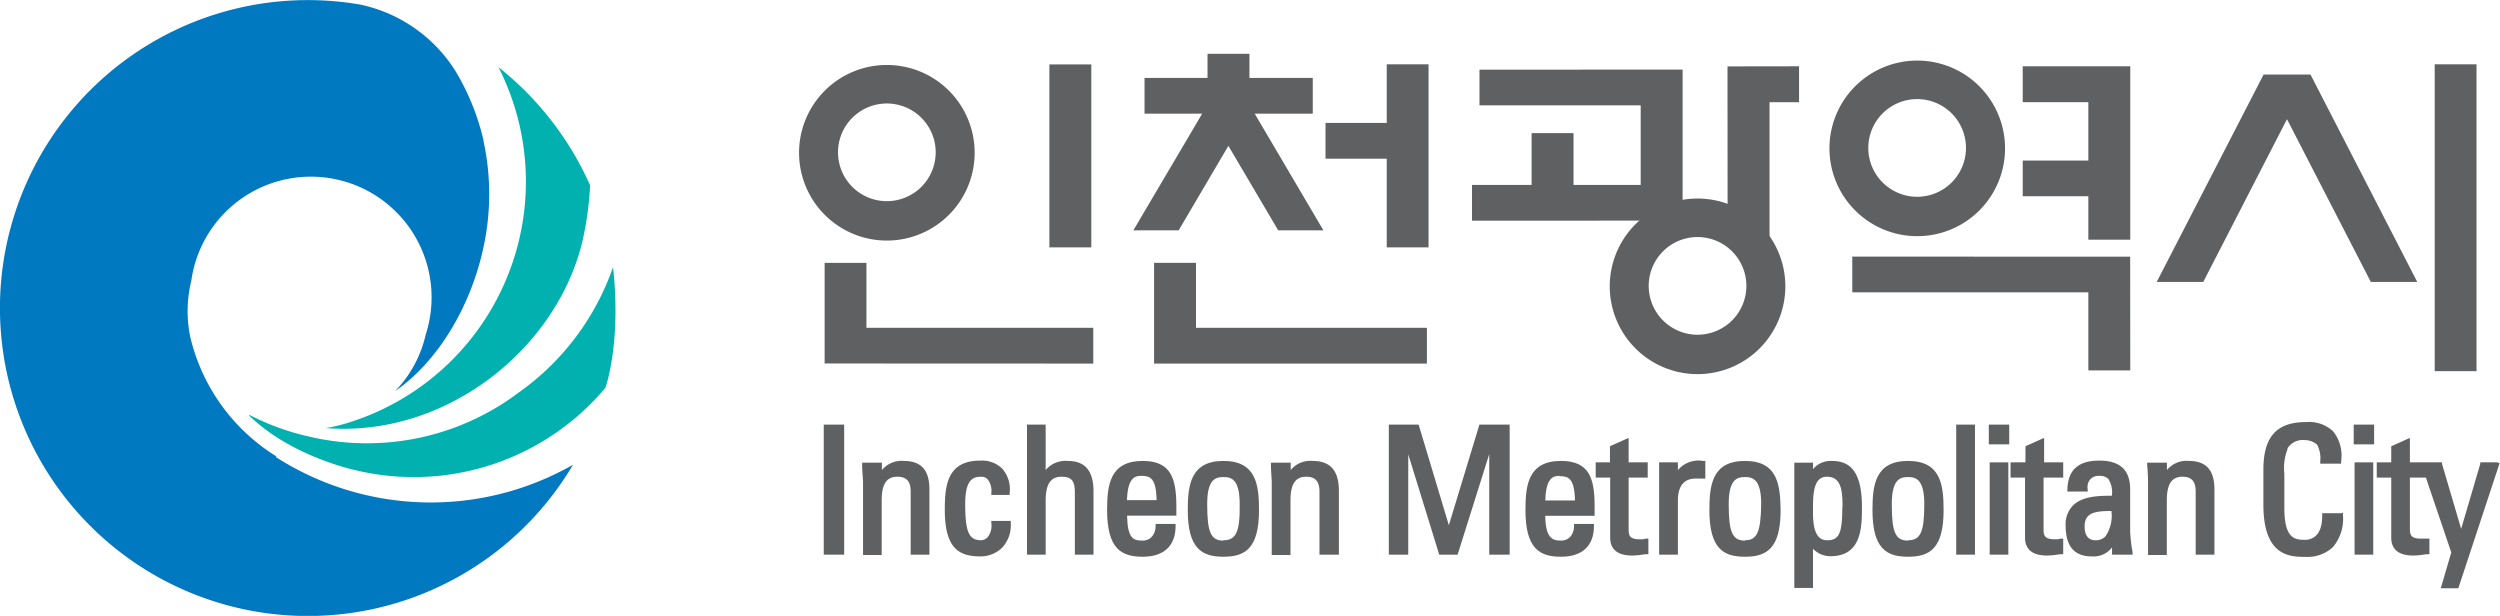 <svg xmlns="http://www.w3.org/2000/svg" viewBox="0 0 227.8 56.12"><defs><style>.cls-1{fill:#0079c1;}.cls-2{fill:#00b1b0;}.cls-3{fill:#5f6062;}</style></defs><g id="Layer_2" data-name="Layer 2"><g id="레이어_1" data-name="레이어 1"><path class="cls-1" d="M25.14,41.65a26.15,26.15,0,0,0,27.07.7A28.06,28.06,0,1,1,32.84.42,13.56,13.56,0,0,1,41.5,6.47a21.86,21.86,0,0,1,2.56,6.33v.06a22.78,22.78,0,0,1-.08,10C42.79,28.1,39.83,33,36,35.64l0,0a10.8,10.8,0,0,0,2.79-5.15,11,11,0,1,0-21.36-4.9,11.71,11.71,0,0,0-.12,5,17.54,17.54,0,0,0,7.88,11Z"/><path class="cls-2" d="M22.74,37.81a22.42,22.42,0,0,0,5.55,2,23,23,0,0,0,19-4.06l0,0a23.37,23.37,0,0,0,8.57-11.41c.77,7-.7,11-.7,11a22.79,22.79,0,0,1-22.74,7.51s-5.89-1.23-9.73-5Z"/><path class="cls-2" d="M29.62,39C40.38,39.9,50.47,32.1,53,22.28a29.39,29.39,0,0,0,.77-5.39A28.48,28.48,0,0,0,45.42,6.12,23,23,0,0,1,31.66,38.54a14.6,14.6,0,0,1-2.05.48Z"/><polygon class="cls-3" points="99.44 5.87 99.44 22.54 95.62 22.54 95.62 5.87 99.44 5.87 99.44 5.87"/><polygon class="cls-3" points="225.66 5.86 225.66 33.82 221.85 33.82 221.85 5.86 225.66 5.86 225.66 5.86"/><polygon class="cls-3" points="126.36 5.86 126.36 11.2 120.78 11.2 120.78 14.46 126.36 14.46 126.36 22.54 130.17 22.54 130.17 5.86 126.36 5.86 126.36 5.86"/><polygon class="cls-3" points="120.59 20.99 114.33 10.36 119.62 10.36 119.62 7.1 113.85 7.1 113.85 4.9 110.03 4.9 110.03 7.1 104.29 7.1 104.29 10.36 109.54 10.36 103.27 20.99 107.4 20.99 111.93 13.29 116.47 20.99 120.59 20.99 120.59 20.99"/><polygon class="cls-3" points="220.26 25.69 210.53 6.79 210.49 6.79 206.3 6.79 206.26 6.79 196.52 25.69 200.76 25.69 208.39 10.86 216.03 25.69 220.26 25.69 220.26 25.69"/><polygon class="cls-3" points="168.78 23.38 168.78 26.64 190.29 26.64 190.29 33.75 194.11 33.75 194.1 23.39 168.78 23.38 168.78 23.38"/><polygon class="cls-3" points="78.95 23.95 75.14 23.95 75.14 33.12 99.62 33.13 99.62 29.87 78.95 29.87 78.95 23.95 78.95 23.95"/><polygon class="cls-3" points="130.02 29.87 108.98 29.87 108.98 23.95 105.16 23.95 105.16 33.13 130.02 33.13 130.02 29.87 130.02 29.87"/><polygon class="cls-3" points="184.31 6.04 184.31 9.31 190.29 9.31 190.29 14.63 184.31 14.63 184.31 17.88 190.29 17.88 190.29 21.84 194.11 21.84 194.11 6.04 184.31 6.04 184.31 6.04"/><polygon class="cls-3" points="157.41 6.05 157.42 21.68 161.24 21.68 161.24 9.31 163.93 9.31 163.93 6.04 157.41 6.05 157.41 6.05"/><polygon class="cls-3" points="134.81 9.6 149.5 9.6 149.5 16.85 143.38 16.85 143.38 12.13 139.56 12.13 139.56 16.85 134.13 16.85 134.13 20.11 153.32 20.1 153.32 6.34 134.81 6.35 134.81 9.6 134.81 9.6"/><path class="cls-3" d="M80.81,5.92a8,8,0,1,0,8,8A8,8,0,0,0,80.81,5.92Zm0,12.41a4.45,4.45,0,1,1,4.45-4.45A4.45,4.45,0,0,1,80.81,18.33Z"/><path class="cls-3" d="M174.7,5.52a8,8,0,1,0,8,8A8,8,0,0,0,174.7,5.52Zm0,12.41a4.45,4.45,0,1,1,4.44-4.45A4.45,4.45,0,0,1,174.7,17.93Z"/><path class="cls-3" d="M154.68,18.09a8,8,0,1,0,8,8A8,8,0,0,0,154.68,18.09Zm0,12.41a4.45,4.45,0,1,1,4.45-4.45A4.45,4.45,0,0,1,154.68,30.5Z"/><polygon class="cls-3" points="75.27 38.69 75.06 38.69 75.06 38.9 75.06 50.34 75.06 50.54 75.27 50.54 76.72 50.54 76.92 50.54 76.92 50.34 76.92 38.9 76.92 38.69 76.72 38.69 75.27 38.69"/><path class="cls-3" d="M82.36,42a2.33,2.33,0,0,0-2,.83v-.67h-1.8l0,.22c0,.63.08,1.16.08,1.65v6.54h1.7V45.6c0-1.49.44-2.16,1.43-2.16.84,0,1.21.42,1.21,1.35v5.75h1.71V44.79C84.71,43.48,84.44,42,82.36,42Z"/><path class="cls-3" d="M91.91,47.47H90.33v.21A1.66,1.66,0,0,1,90,48.94a.88.88,0,0,1-.58.29c-1.14,0-1.47-.75-1.47-3.33,0-2.27.76-2.46,1.47-2.46a.8.8,0,0,1,.57.23,1.66,1.66,0,0,1,.34,1.23v.2H92v-.19a2.84,2.84,0,0,0-.67-2.2,2.63,2.63,0,0,0-2-.74c-3,0-3.24,2.22-3.24,4.48,0,3.53,1.3,4.25,3.24,4.25a2.81,2.81,0,0,0,2-.81,3,3,0,0,0,.77-2.22v-.2Z"/><path class="cls-3" d="M97.28,42a2.35,2.35,0,0,0-2,.83V38.69h-1.7V50.54h1.7V45.63c0-1.51.45-2.19,1.44-2.19s1.22.44,1.22,1.48v5.62h1.7V44.66C99.6,42.85,98.84,42,97.28,42Z"/><path class="cls-3" d="M104.12,42c-3,0-3.24,2.22-3.24,4.48,0,3.53,1.3,4.25,3.24,4.25s3-1,3-2.79v-.2H105.3v.19c0,.65-.37,1.33-1.2,1.33s-1.36-.19-1.4-2.27h4.49v-.89C107.18,43.54,106.67,42,104.12,42ZM104,43.36c.79,0,1.35.18,1.39,2.21h-2.7C102.75,43.37,103.56,43.36,104,43.36Z"/><path class="cls-3" d="M111.48,42c-3,0-3.25,2.22-3.25,4.48,0,3.53,1.3,4.25,3.25,4.25s3.24-.72,3.24-4.25C114.72,44.19,114.47,42,111.48,42Zm0,7.26c-1.15,0-1.48-.75-1.48-3.33,0-2.27.76-2.46,1.48-2.46s1.48.19,1.48,2.46C113,48.48,112.62,49.23,111.48,49.23Z"/><path class="cls-3" d="M119.61,42a2.32,2.32,0,0,0-2,.83v-.67h-1.8l0,.22c0,.61.07,1.15.07,1.65v6.54h1.71V45.6c0-1.49.44-2.16,1.43-2.16.83,0,1.21.42,1.21,1.35v5.75H122V44.79C122,43.48,121.68,42,119.61,42Z"/><polygon class="cls-3" points="134.95 38.69 134.8 38.69 134.76 38.84 132.02 47.86 129.31 38.84 129.27 38.69 129.12 38.69 126.76 38.69 126.55 38.69 126.55 38.9 126.55 50.34 126.55 50.54 126.76 50.54 128.12 50.54 128.32 50.54 128.32 50.34 128.32 41.4 131.1 50.4 131.14 50.54 131.29 50.54 132.67 50.54 132.82 50.54 132.86 50.4 135.7 41.38 135.7 50.34 135.7 50.54 135.9 50.54 137.36 50.54 137.56 50.54 137.56 50.34 137.56 38.9 137.56 38.69 137.36 38.69 134.95 38.69"/><path class="cls-3" d="M142.24,42c-3,0-3.24,2.22-3.24,4.48,0,3.53,1.3,4.25,3.24,4.25s3-1,3-2.79v-.2h-1.81l0,.19c0,.65-.37,1.33-1.19,1.33S140.84,49,140.8,47h4.5v-.89C145.3,43.54,144.79,42,142.24,42Zm-.13,1.39c.8,0,1.36.18,1.4,2.21h-2.7C140.86,43.55,141.51,43.36,142.11,43.36Z"/><path class="cls-3" d="M149.71,49.14l-.31,0c-1,0-1-.44-1-1V43.52h1.74V42.13h-1.74V39.9l-.29.13-1.3.58-.11.06v1.46H145.4v1.39h1.32V49c0,.74.34,1.62,2,1.62a7,7,0,0,0,.8-.06,4,4,0,0,1,.5-.06l.18,0V49.08l-.22,0Z"/><path class="cls-3" d="M152.89,42.84v-.71h-1.71v8.41h1.71V45.61c0-1.3.54-2,1.6-2a3,3,0,0,1,.31,0l.13,0,.23,0,.23,0V42h-.2A2.44,2.44,0,0,0,152.89,42.84Z"/><path class="cls-3" d="M159,42c-3,0-3.24,2.22-3.24,4.48,0,3.53,1.29,4.25,3.24,4.25s3.25-.72,3.25-4.25C162.21,44.19,162,42,159,42Zm0,7.26c-1.14,0-1.48-.75-1.48-3.33,0-2.27.77-2.46,1.48-2.46s1.48.19,1.48,2.46C160.44,48.48,160.11,49.23,159,49.23Z"/><path class="cls-3" d="M166.87,42a2.1,2.1,0,0,0-1.67.75v-.59h-1.7V53.57h1.7V50a2.16,2.16,0,0,0,1.61.68c2.85,0,2.85-2.71,2.85-4.5C169.66,42.45,168.17,42,166.87,42Zm1,4.23c0,2.38-.3,3-1.38,3S165.2,48,165.2,46.68V46.4c0-.9,0-2.14.53-2.68a1,1,0,0,1,.73-.28C167.78,43.44,167.89,44.69,167.89,46.2Z"/><path class="cls-3" d="M173.86,42c-3,0-3.24,2.22-3.24,4.48,0,3.53,1.29,4.25,3.24,4.25s3.24-.72,3.24-4.25C177.1,44.19,176.85,42,173.86,42Zm0,7.26c-1.15,0-1.48-.75-1.48-3.33,0-2.27.77-2.46,1.48-2.46s1.48.19,1.48,2.46C175.34,48.48,175,49.23,173.86,49.23Z"/><polygon class="cls-3" points="178.46 38.69 178.25 38.69 178.25 38.9 178.25 50.34 178.25 50.54 178.46 50.54 179.76 50.54 179.96 50.54 179.96 50.34 179.96 38.9 179.96 38.69 179.76 38.69 178.46 38.69"/><polygon class="cls-3" points="181.42 38.69 181.22 38.69 181.22 38.9 181.22 40.29 181.22 40.49 181.42 40.49 182.88 40.49 183.08 40.49 183.08 40.29 183.08 38.9 183.08 38.69 182.88 38.69 181.42 38.69"/><polygon class="cls-3" points="181.5 42.13 181.3 42.13 181.3 42.34 181.3 50.34 181.3 50.54 181.5 50.54 182.8 50.54 183 50.54 183 50.34 183 42.34 183 42.13 182.8 42.13 181.5 42.13"/><path class="cls-3" d="M187.51,49.14l-.3,0c-1,0-1-.44-1-1V43.52H188V42.13h-1.74V39.9l-.29.13-1.3.58-.11.06v1.46H183.2v1.39h1.32V49c0,.74.34,1.62,2,1.62a7,7,0,0,0,.8-.06,4,4,0,0,1,.5-.06l.18,0V49.08l-.22,0Z"/><path class="cls-3" d="M194.1,48.43V44.58c0-1.75-.92-2.61-2.81-2.61s-2.85.83-2.91,2.61v.21h1.85l0-.23a1.08,1.08,0,0,1,.24-.89,1.05,1.05,0,0,1,.81-.31,1.1,1.1,0,0,1,.83.28,2.22,2.22,0,0,1,.32,1.53c-1.37,0-2.71.08-3.53.88a2.43,2.43,0,0,0-.68,1.81c0,1.91.78,2.84,2.39,2.84a2.12,2.12,0,0,0,1.84-.82v.66h1.87l0-.23A13.14,13.14,0,0,1,194.1,48.43Zm-1.71-1.87a3.32,3.32,0,0,1-.54,2.31,1.21,1.21,0,0,1-.9.36c-1,0-1-1-1-1.27,0-1.28,1-1.39,2.44-1.4Z"/><path class="cls-3" d="M199.45,42a2.31,2.31,0,0,0-2,.83v-.67h-1.8v.22c.06.63.08,1.16.08,1.65v6.54h1.71V45.6c0-1.49.44-2.16,1.43-2.16.83,0,1.2.42,1.2,1.35v5.75h1.71V44.79C201.8,43.48,201.53,42,199.45,42Z"/><path class="cls-3" d="M213.31,46.76H211.6V47c0,1.91-1,2.19-1.6,2.19-1,0-1.85-.22-1.85-2.93V43.16a4.68,4.68,0,0,1,.29-2.23l0-.08A1.64,1.64,0,0,1,210,40.1a1.77,1.77,0,0,1,1.13.41,2.64,2.64,0,0,1,.29,1.53v.21h1.9l0-.19a3.54,3.54,0,0,0-.72-2.75,3.2,3.2,0,0,0-2.48-.85c-2.68,0-3.88,1.34-3.88,4.35V46c0,4.74,2.48,4.74,3.81,4.74a3.41,3.41,0,0,0,2.51-.87,4,4,0,0,0,.93-2.95v-.2Z"/><polygon class="cls-3" points="214.67 38.69 214.47 38.69 214.47 38.9 214.47 40.29 214.47 40.49 214.67 40.49 216.13 40.49 216.33 40.49 216.33 40.29 216.33 38.9 216.33 38.69 216.13 38.69 214.67 38.69"/><polygon class="cls-3" points="214.75 42.13 214.55 42.13 214.55 42.34 214.55 50.34 214.55 50.54 214.75 50.54 216.05 50.54 216.25 50.54 216.25 50.34 216.25 42.34 216.25 42.13 216.05 42.13 214.75 42.13"/><path class="cls-3" d="M227.53,42.13H226l0,.15-1.74,5.91-1.74-5.91,0-.15h-2.93V39.9l-.29.13-1.29.58-.12.06v1.46h-1.32v1.39h1.32V49c0,.74.34,1.62,2,1.62a7,7,0,0,0,.8-.06,4,4,0,0,1,.5-.06l.18,0V49.08l-.22,0-.26,0-.3,0c-1,0-1-.44-1-1V43.52h1.46l2.31,6.82-.88,3-.08.26H224l.05-.14,3.63-11,.08-.27Z"/></g></g></svg>